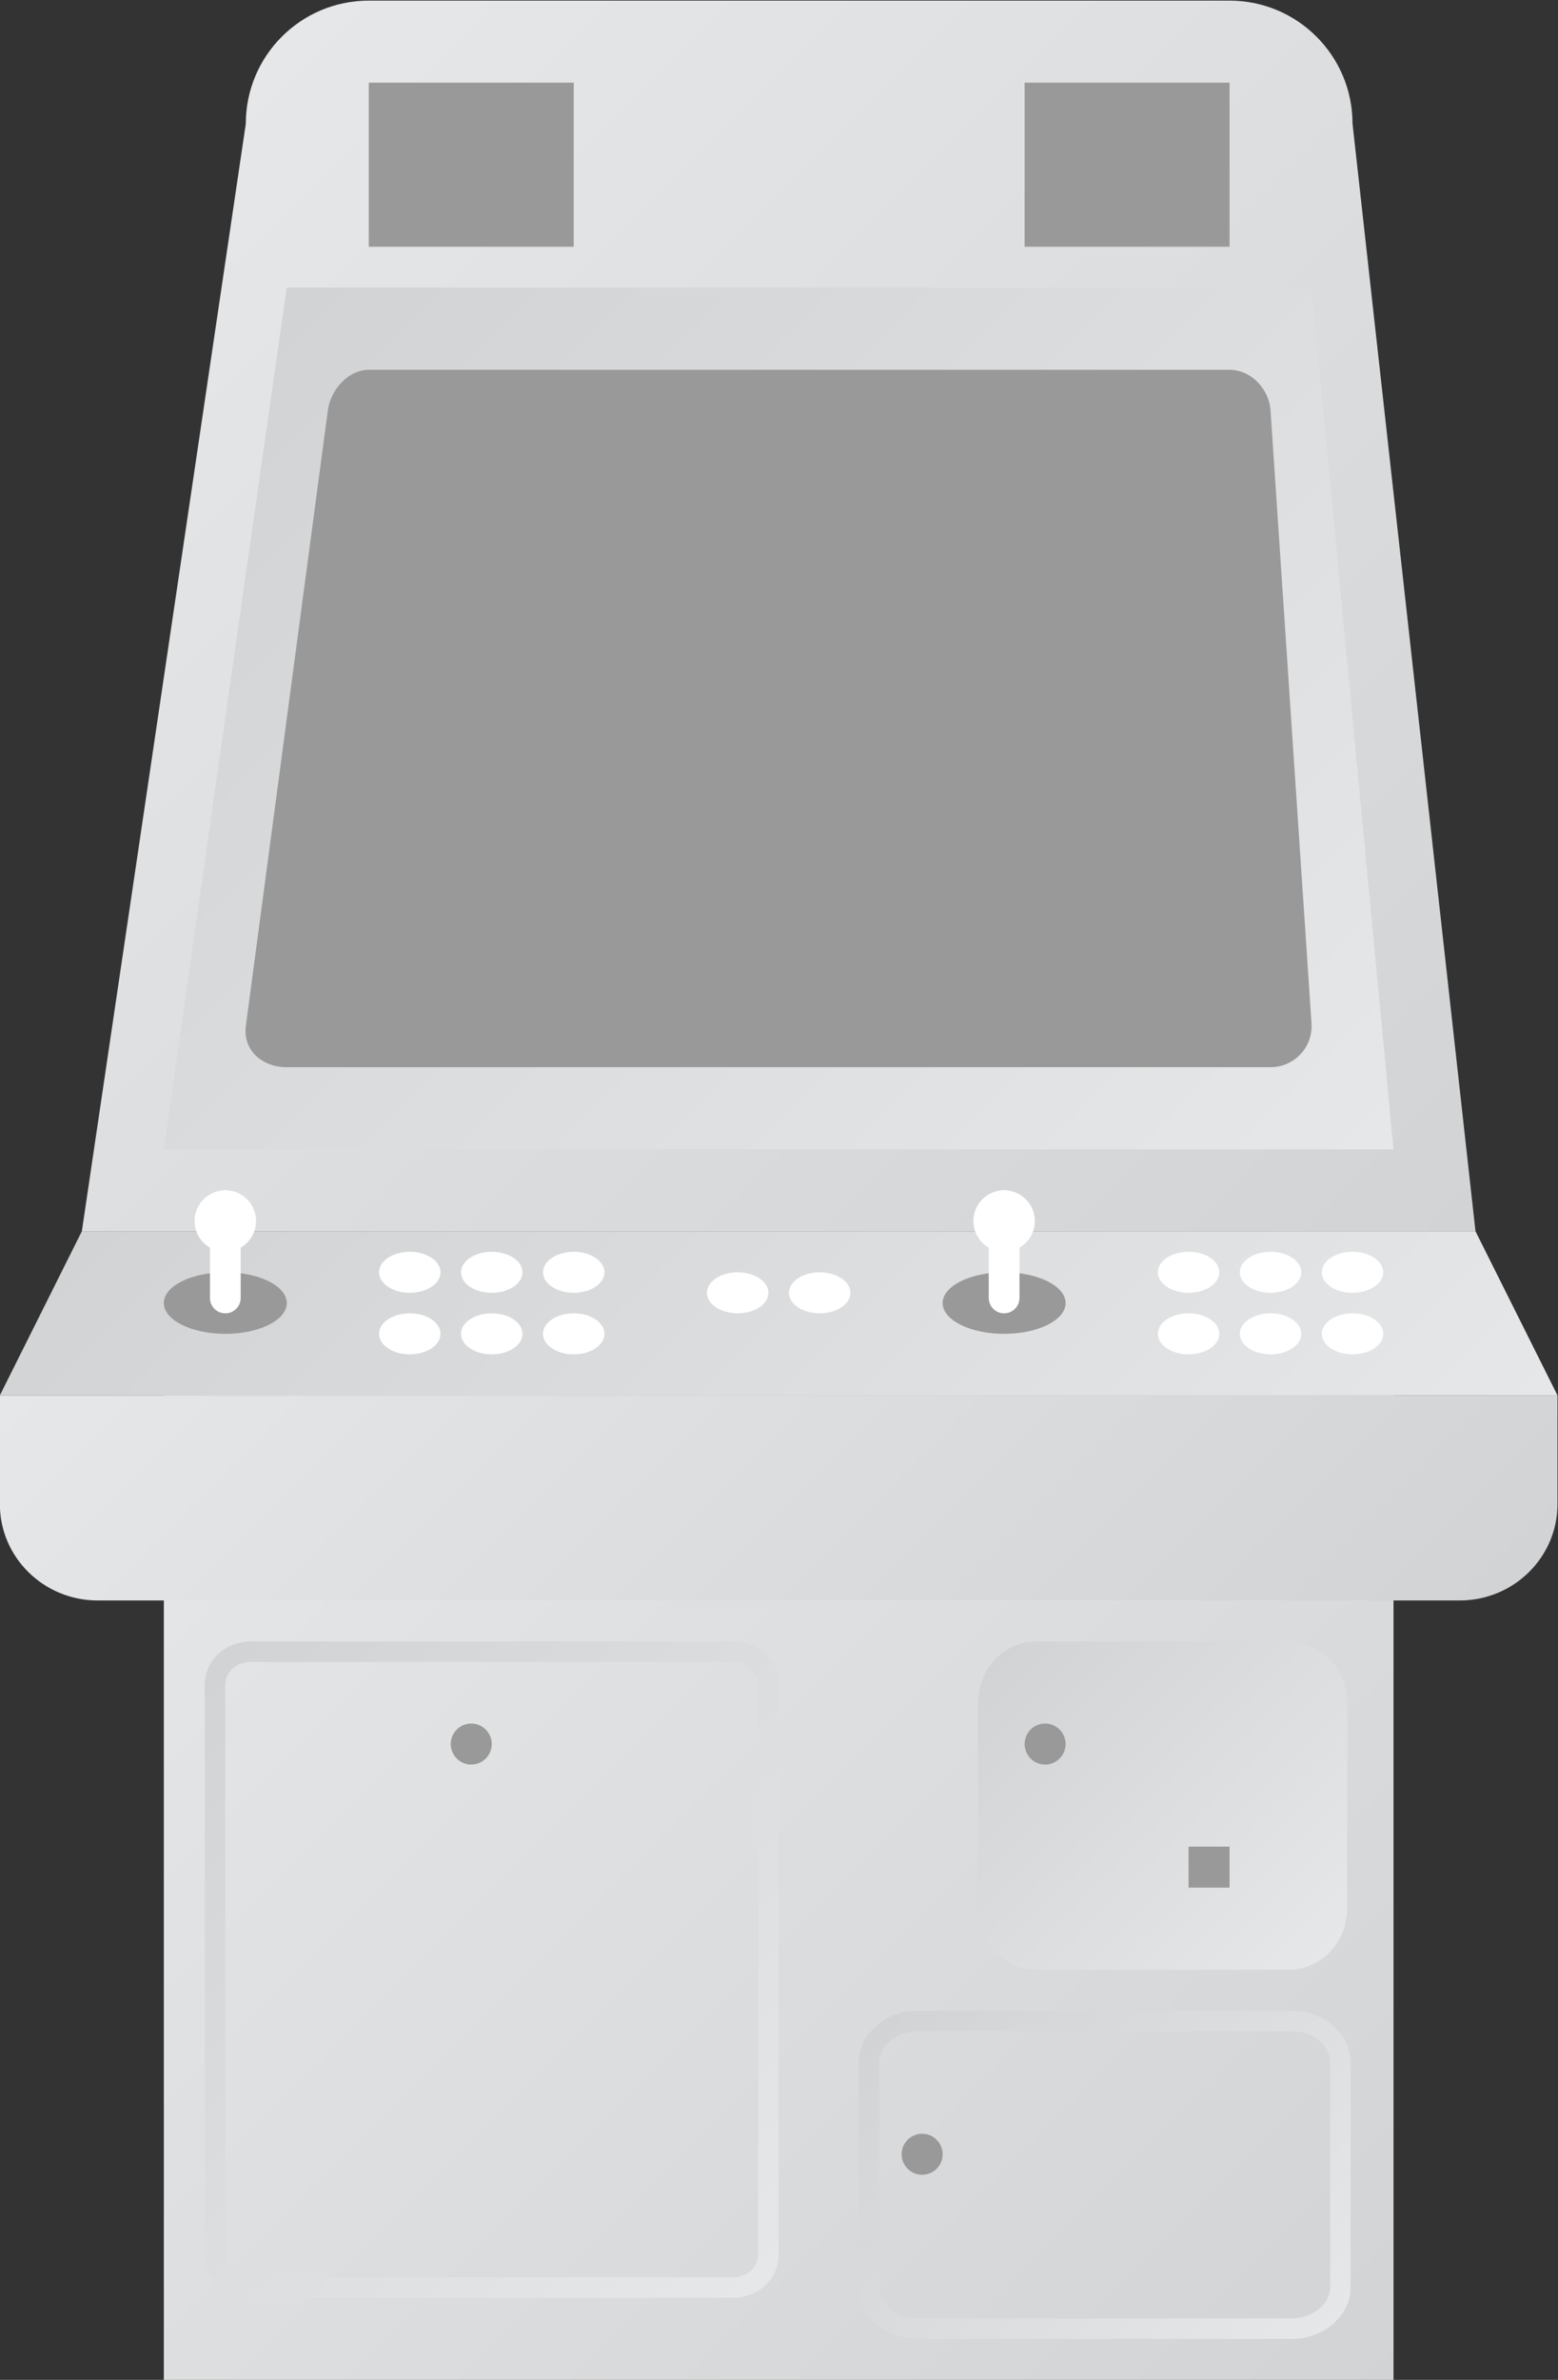 <?xml version="1.0" encoding="UTF-8" standalone="no"?>
<svg
   xmlns:dc="http://purl.org/dc/elements/1.1/"
   xmlns:cc="http://creativecommons.org/ns#"
   xmlns:rdf="http://www.w3.org/1999/02/22-rdf-syntax-ns#"
   xmlns:svg="http://www.w3.org/2000/svg"
   xmlns="http://www.w3.org/2000/svg"
   viewBox="0 0 202.667 309.333"
   height="309.333"
   width="202.667"
   xml:space="preserve"
   id="svg2"
   version="1.1"><rect x="0" y="0" width="202.667" height="309.333" fill="#333333" stroke="none"/><defs
     id="defs6"><clipPath
       id="clipPath18"
       clipPathUnits="userSpaceOnUse"><path
         id="path16"
         d="M 188,12 H 68 v 96 h 120 z" /></clipPath><linearGradient
       id="linearGradient28"
       spreadMethod="pad"
       gradientTransform="matrix(108,-108,-108,-108,74,114)"
       gradientUnits="userSpaceOnUse"
       y2="0"
       x2="1"
       y1="0"
       x1="0"><stop
         id="stop24"
         offset="0"
         style="stop-opacity:1;stop-color:#e6e7e8" /><stop
         id="stop26"
         offset="1"
         style="stop-opacity:1;stop-color:#d1d3d4" /></linearGradient><clipPath
       id="clipPath38"
       clipPathUnits="userSpaceOnUse"><path
         id="path36"
         d="m 88,244 c -6.627,0 -12,-5.372 -12,-12 v 0 L 60,124 h 136 l -12,108 c 0,6.628 -5.373,12 -12,12 v 0 z" /></clipPath><linearGradient
       id="linearGradient48"
       spreadMethod="pad"
       gradientTransform="matrix(116.485,-116.485,-116.485,-116.485,70.757,231.728)"
       gradientUnits="userSpaceOnUse"
       y2="0"
       x2="1"
       y1="0"
       x1="0"><stop
         id="stop44"
         offset="0"
         style="stop-opacity:1;stop-color:#e6e7e8" /><stop
         id="stop46"
         offset="1"
         style="stop-opacity:1;stop-color:#d1d3d4" /></linearGradient><clipPath
       id="clipPath58"
       clipPathUnits="userSpaceOnUse"><path
         id="path56"
         d="M 80,216 68,132 H 187.988 L 180,216 Z" /></clipPath><linearGradient
       id="linearGradient68"
       spreadMethod="pad"
       gradientTransform="matrix(-95.994,95.994,95.994,95.994,176.994,121.006)"
       gradientUnits="userSpaceOnUse"
       y2="0"
       x2="1"
       y1="0"
       x1="0"><stop
         id="stop64"
         offset="0"
         style="stop-opacity:1;stop-color:#e6e7e8" /><stop
         id="stop66"
         offset="1"
         style="stop-opacity:1;stop-color:#d1d3d4" /></linearGradient><clipPath
       id="clipPath78"
       clipPathUnits="userSpaceOnUse"><path
         id="path76"
         d="M 76.452,84.004 C 73.998,84.004 72,82.129 72,79.825 v 0 -55.642 c 0,-2.304 1.998,-4.179 4.452,-4.179 v 0 h 47.096 c 2.455,0 4.452,1.875 4.452,4.179 v 0 55.642 c 0,2.304 -1.997,4.179 -4.452,4.179 v 0 z M 74,24.183 v 55.642 c 0,1.201 1.1,2.179 2.452,2.179 v 0 h 47.096 c 1.352,0 2.452,-0.978 2.452,-2.179 v 0 -55.642 c 0,-1.201 -1.1,-2.179 -2.452,-2.179 v 0 H 76.452 C 75.1,22.004 74,22.982 74,24.183" /></clipPath><linearGradient
       id="linearGradient88"
       spreadMethod="pad"
       gradientTransform="matrix(-57.472,57.472,57.472,57.472,128.736,23.268)"
       gradientUnits="userSpaceOnUse"
       y2="0"
       x2="1"
       y1="0"
       x1="0"><stop
         id="stop84"
         offset="0"
         style="stop-opacity:1;stop-color:#e6e7e8" /><stop
         id="stop86"
         offset="1"
         style="stop-opacity:1;stop-color:#d1d3d4" /></linearGradient><clipPath
       id="clipPath98"
       clipPathUnits="userSpaceOnUse"><path
         id="path96"
         d="m 153.12,84 c -3.116,0 -5.652,-2.674 -5.652,-5.957 v 0 -20.086 c 0,-3.283 2.536,-5.957 5.652,-5.957 v 0 h 24.699 c 3.115,0 5.652,2.674 5.652,5.957 v 0 20.086 c 0,3.283 -2.537,5.957 -5.652,5.957 v 0 z" /></clipPath><linearGradient
       id="linearGradient108"
       spreadMethod="pad"
       gradientTransform="matrix(-30.6,30.6,30.6,30.6,180.77,52.7)"
       gradientUnits="userSpaceOnUse"
       y2="0"
       x2="1"
       y1="0"
       x1="0"><stop
         id="stop104"
         offset="0"
         style="stop-opacity:1;stop-color:#e6e7e8" /><stop
         id="stop106"
         offset="1"
         style="stop-opacity:1;stop-color:#d1d3d4" /></linearGradient><clipPath
       id="clipPath118"
       clipPathUnits="userSpaceOnUse"><path
         id="path116"
         d="m 141.553,48 c -3.162,0 -5.736,-2.284 -5.736,-5.089 v 0 -21.822 c 0,-2.806 2.574,-5.089 5.736,-5.089 v 0 h 36.53 c 3.161,0 5.735,2.283 5.735,5.089 v 0 21.822 c 0,2.805 -2.574,5.089 -5.735,5.089 v 0 z m -3.736,-26.911 v 21.822 c 0,1.703 1.676,3.089 3.736,3.089 v 0 h 36.53 c 2.059,0 3.734,-1.386 3.734,-3.089 v 0 -21.822 c 0,-1.703 -1.675,-3.089 -3.734,-3.089 v 0 h -36.53 c -2.06,0 -3.736,1.386 -3.736,3.089" /></clipPath><linearGradient
       id="linearGradient128"
       spreadMethod="pad"
       gradientTransform="matrix(-36.839,36.839,36.839,36.839,178.237,13.58)"
       gradientUnits="userSpaceOnUse"
       y2="0"
       x2="1"
       y1="0"
       x1="0"><stop
         id="stop124"
         offset="0"
         style="stop-opacity:1;stop-color:#e6e7e8" /><stop
         id="stop126"
         offset="1"
         style="stop-opacity:1;stop-color:#d1d3d4" /></linearGradient><clipPath
       id="clipPath138"
       clipPathUnits="userSpaceOnUse"><path
         id="path136"
         d="M 0,256 H 256 V 0 H 0 Z" /></clipPath><clipPath
       id="clipPath150"
       clipPathUnits="userSpaceOnUse"><path
         id="path148"
         d="M 52,108 V 97.395 C 52,92.206 56.276,88 61.552,88 v 0 h 132.897 c 5.274,0 9.551,4.206 9.551,9.395 v 0 V 108 Z" /></clipPath><linearGradient
       id="linearGradient160"
       spreadMethod="pad"
       gradientTransform="matrix(83.225,-83.225,-83.225,-83.225,86.387,142.387)"
       gradientUnits="userSpaceOnUse"
       y2="0"
       x2="1"
       y1="0"
       x1="0"><stop
         id="stop156"
         offset="0"
         style="stop-opacity:1;stop-color:#e6e7e8" /><stop
         id="stop158"
         offset="1"
         style="stop-opacity:1;stop-color:#d1d3d4" /></linearGradient><clipPath
       id="clipPath170"
       clipPathUnits="userSpaceOnUse"><path
         id="path168"
         d="M 0,256 H 256 V 0 H 0 Z" /></clipPath><clipPath
       id="clipPath192"
       clipPathUnits="userSpaceOnUse"><path
         id="path190"
         d="M 80,216 68,132 H 187.988 L 180,216 Z" /></clipPath><linearGradient
       id="linearGradient202"
       spreadMethod="pad"
       gradientTransform="matrix(-95.994,95.994,95.994,95.994,176.994,121.006)"
       gradientUnits="userSpaceOnUse"
       y2="0"
       x2="1"
       y1="0"
       x1="0"><stop
         id="stop198"
         offset="0"
         style="stop-opacity:1;stop-color:#e6e7e8" /><stop
         id="stop200"
         offset="1"
         style="stop-opacity:1;stop-color:#d1d3d4" /></linearGradient><clipPath
       id="clipPath212"
       clipPathUnits="userSpaceOnUse"><path
         id="path210"
         d="M 0,256 H 256 V 0 H 0 Z" /></clipPath><clipPath
       id="clipPath224"
       clipPathUnits="userSpaceOnUse"><path
         id="path222"
         d="m 60,124 -8,-16 h 152 l -8,16 z" /></clipPath><linearGradient
       id="linearGradient234"
       spreadMethod="pad"
       gradientTransform="matrix(-80,80,80,80,168,72)"
       gradientUnits="userSpaceOnUse"
       y2="0"
       x2="1"
       y1="0"
       x1="0"><stop
         id="stop230"
         offset="0"
         style="stop-opacity:1;stop-color:#e6e7e8" /><stop
         id="stop232"
         offset="1"
         style="stop-opacity:1;stop-color:#d1d3d4" /></linearGradient><clipPath
       id="clipPath244"
       clipPathUnits="userSpaceOnUse"><path
         id="path242"
         d="M 0,256 H 256 V 0 H 0 Z" /></clipPath></defs><g
     transform="matrix(1.333,0,0,-1.333,-69.333,325.333)"
     id="g10"><g
       id="g12"><g
         clip-path="url(#clipPath18)"
         id="g14"><g
           id="g20"><g
             id="g22"><path
               id="path30"
               style="fill:url(#linearGradient28);stroke:none"
               d="M 188,12 H 68 v 96 h 120 z" /></g></g></g></g><g
       id="g32"><g
         clip-path="url(#clipPath38)"
         id="g34"><g
           id="g40"><g
             id="g42"><path
               id="path50"
               style="fill:url(#linearGradient48);stroke:none"
               d="m 88,244 c -6.627,0 -12,-5.372 -12,-12 v 0 L 60,124 h 136 l -12,108 c 0,6.628 -5.373,12 -12,12 v 0 z" /></g></g></g></g><g
       id="g52"><g
         clip-path="url(#clipPath58)"
         id="g54"><g
           id="g60"><g
             id="g62"><path
               id="path70"
               style="fill:url(#linearGradient68);stroke:none"
               d="M 80,216 68,132 H 187.988 L 180,216 Z" /></g></g></g></g><g
       id="g72"><g
         clip-path="url(#clipPath78)"
         id="g74"><g
           id="g80"><g
             id="g82"><path
               id="path90"
               style="fill:url(#linearGradient88);stroke:none"
               d="M 76.452,84.004 C 73.998,84.004 72,82.129 72,79.825 v 0 -55.642 c 0,-2.304 1.998,-4.179 4.452,-4.179 v 0 h 47.096 c 2.455,0 4.452,1.875 4.452,4.179 v 0 55.642 c 0,2.304 -1.997,4.179 -4.452,4.179 v 0 z M 74,24.183 v 55.642 c 0,1.201 1.1,2.179 2.452,2.179 v 0 h 47.096 c 1.352,0 2.452,-0.978 2.452,-2.179 v 0 -55.642 c 0,-1.201 -1.1,-2.179 -2.452,-2.179 v 0 H 76.452 C 75.1,22.004 74,22.982 74,24.183" /></g></g></g></g><g
       id="g92"><g
         clip-path="url(#clipPath98)"
         id="g94"><g
           id="g100"><g
             id="g102"><path
               id="path110"
               style="fill:url(#linearGradient108);stroke:none"
               d="m 153.12,84 c -3.116,0 -5.652,-2.674 -5.652,-5.957 v 0 -20.086 c 0,-3.283 2.536,-5.957 5.652,-5.957 v 0 h 24.699 c 3.115,0 5.652,2.674 5.652,5.957 v 0 20.086 c 0,3.283 -2.537,5.957 -5.652,5.957 v 0 z" /></g></g></g></g><g
       id="g112"><g
         clip-path="url(#clipPath118)"
         id="g114"><g
           id="g120"><g
             id="g122"><path
               id="path130"
               style="fill:url(#linearGradient128);stroke:none"
               d="m 141.553,48 c -3.162,0 -5.736,-2.284 -5.736,-5.089 v 0 -21.822 c 0,-2.806 2.574,-5.089 5.736,-5.089 v 0 h 36.53 c 3.161,0 5.735,2.283 5.735,5.089 v 0 21.822 c 0,2.805 -2.574,5.089 -5.735,5.089 v 0 z m -3.736,-26.911 v 21.822 c 0,1.703 1.676,3.089 3.736,3.089 v 0 h 36.53 c 2.059,0 3.734,-1.386 3.734,-3.089 v 0 -21.822 c 0,-1.703 -1.675,-3.089 -3.734,-3.089 v 0 h -36.53 c -2.06,0 -3.736,1.386 -3.736,3.089" /></g></g></g></g><g
       id="g132"><g
         clip-path="url(#clipPath138)"
         id="g134"><path
           id="path140"
           style="fill:#999999;fill-opacity:1;fill-rule:nonzero;stroke:none"
           d="M 108,220 H 88 v 16 h 20 z" /><path
           id="path142"
           style="fill:#999999;fill-opacity:1;fill-rule:nonzero;stroke:none"
           d="m 172,220 h -20 v 16 h 20 z" /></g></g><g
       id="g144"><g
         clip-path="url(#clipPath150)"
         id="g146"><g
           id="g152"><g
             id="g154"><path
               id="path162"
               style="fill:url(#linearGradient160);stroke:none"
               d="M 52,108 V 97.395 C 52,92.206 56.276,88 61.552,88 v 0 h 132.897 c 5.274,0 9.551,4.206 9.551,9.395 v 0 V 108 Z" /></g></g></g></g><g
       id="g164"><g
         clip-path="url(#clipPath170)"
         id="g166"><path
           id="path172"
           style="fill:#999999;fill-opacity:1;fill-rule:nonzero;stroke:none"
           d="m 172,60 h -4 v 4 h 4 z" /><g
           transform="translate(100,74)"
           id="g174"><path
             id="path176"
             style="fill:#999999;fill-opacity:1;fill-rule:nonzero;stroke:none"
             d="m 0,0 c 0,-1.104 -0.896,-2 -2,-2 -1.104,0 -2,0.896 -2,2 0,1.104 0.896,2 2,2 1.104,0 2,-0.896 2,-2" /></g><g
           transform="translate(156,74)"
           id="g178"><path
             id="path180"
             style="fill:#999999;fill-opacity:1;fill-rule:nonzero;stroke:none"
             d="m 0,0 c 0,-1.104 -0.896,-2 -2,-2 -1.104,0 -2,0.896 -2,2 0,1.104 0.896,2 2,2 1.104,0 2,-0.896 2,-2" /></g><g
           transform="translate(144,34)"
           id="g182"><path
             id="path184"
             style="fill:#999999;fill-opacity:1;fill-rule:nonzero;stroke:none"
             d="m 0,0 c 0,-1.104 -0.896,-2 -2,-2 -1.104,0 -2,0.896 -2,2 0,1.104 0.896,2 2,2 1.104,0 2,-0.896 2,-2" /></g></g></g><g
       id="g186"><g
         clip-path="url(#clipPath192)"
         id="g188"><g
           id="g194"><g
             id="g196"><path
               id="path204"
               style="fill:url(#linearGradient202);stroke:none"
               d="M 80,216 68,132 H 187.988 L 180,216 Z" /></g></g></g></g><g
       id="g206"><g
         clip-path="url(#clipPath212)"
         id="g208"><g
           transform="translate(176,140)"
           id="g214"><path
             id="path216"
             style="fill:#999999;fill-opacity:1;fill-rule:nonzero;stroke:none"
             d="m 0,0 h -96 c -2.395,0 -4.28,1.622 -4,4 l 8,60 c 0.237,2.014 1.972,4 4,4 h 84 c 2.118,0 3.876,-1.886 4,-4 L 4,4.235 C 4.135,1.937 2.302,0 0,0" /></g></g></g><g
       id="g218"><g
         clip-path="url(#clipPath224)"
         id="g220"><g
           id="g226"><g
             id="g228"><path
               id="path236"
               style="fill:url(#linearGradient234);stroke:none"
               d="m 60,124 -8,-16 h 152 l -8,16 z" /></g></g></g></g><g
       id="g238"><g
         clip-path="url(#clipPath244)"
         id="g240"><g
           transform="translate(187,120)"
           id="g246"><path
             id="path248"
             style="fill:#ffffff;fill-opacity:1;fill-rule:nonzero;stroke:none"
             d="m 0,0 c 0,-1.104 -1.343,-2 -3,-2 -1.657,0 -3,0.896 -3,2 0,1.104 1.343,2 3,2 1.657,0 3,-0.896 3,-2" /></g><g
           transform="translate(187,114)"
           id="g250"><path
             id="path252"
             style="fill:#ffffff;fill-opacity:1;fill-rule:nonzero;stroke:none"
             d="m 0,0 c 0,-1.104 -1.343,-2 -3,-2 -1.657,0 -3,0.896 -3,2 0,1.104 1.343,2 3,2 1.657,0 3,-0.896 3,-2" /></g><g
           transform="translate(179,120)"
           id="g254"><path
             id="path256"
             style="fill:#ffffff;fill-opacity:1;fill-rule:nonzero;stroke:none"
             d="m 0,0 c 0,-1.104 -1.343,-2 -3,-2 -1.657,0 -3,0.896 -3,2 0,1.104 1.343,2 3,2 1.657,0 3,-0.896 3,-2" /></g><g
           transform="translate(179,114)"
           id="g258"><path
             id="path260"
             style="fill:#ffffff;fill-opacity:1;fill-rule:nonzero;stroke:none"
             d="m 0,0 c 0,-1.104 -1.343,-2 -3,-2 -1.657,0 -3,0.896 -3,2 0,1.104 1.343,2 3,2 1.657,0 3,-0.896 3,-2" /></g><g
           transform="translate(171,120)"
           id="g262"><path
             id="path264"
             style="fill:#ffffff;fill-opacity:1;fill-rule:nonzero;stroke:none"
             d="m 0,0 c 0,-1.104 -1.343,-2 -3,-2 -1.657,0 -3,0.896 -3,2 0,1.104 1.343,2 3,2 1.657,0 3,-0.896 3,-2" /></g><g
           transform="translate(135,118)"
           id="g266"><path
             id="path268"
             style="fill:#ffffff;fill-opacity:1;fill-rule:nonzero;stroke:none"
             d="m 0,0 c 0,-1.104 -1.343,-2 -3,-2 -1.657,0 -3,0.896 -3,2 0,1.104 1.343,2 3,2 1.657,0 3,-0.896 3,-2" /></g><g
           transform="translate(127,118)"
           id="g270"><path
             id="path272"
             style="fill:#ffffff;fill-opacity:1;fill-rule:nonzero;stroke:none"
             d="m 0,0 c 0,-1.104 -1.343,-2 -3,-2 -1.657,0 -3,0.896 -3,2 0,1.104 1.343,2 3,2 1.657,0 3,-0.896 3,-2" /></g><g
           transform="translate(171,114)"
           id="g274"><path
             id="path276"
             style="fill:#ffffff;fill-opacity:1;fill-rule:nonzero;stroke:none"
             d="m 0,0 c 0,-1.104 -1.343,-2 -3,-2 -1.657,0 -3,0.896 -3,2 0,1.104 1.343,2 3,2 1.657,0 3,-0.896 3,-2" /></g><g
           transform="translate(111,120)"
           id="g278"><path
             id="path280"
             style="fill:#ffffff;fill-opacity:1;fill-rule:nonzero;stroke:none"
             d="m 0,0 c 0,-1.104 -1.343,-2 -3,-2 -1.657,0 -3,0.896 -3,2 0,1.104 1.343,2 3,2 1.657,0 3,-0.896 3,-2" /></g><g
           transform="translate(111,114)"
           id="g282"><path
             id="path284"
             style="fill:#ffffff;fill-opacity:1;fill-rule:nonzero;stroke:none"
             d="m 0,0 c 0,-1.104 -1.343,-2 -3,-2 -1.657,0 -3,0.896 -3,2 0,1.104 1.343,2 3,2 1.657,0 3,-0.896 3,-2" /></g><g
           transform="translate(103,120)"
           id="g286"><path
             id="path288"
             style="fill:#ffffff;fill-opacity:1;fill-rule:nonzero;stroke:none"
             d="m 0,0 c 0,-1.104 -1.343,-2 -3,-2 -1.657,0 -3,0.896 -3,2 0,1.104 1.343,2 3,2 1.657,0 3,-0.896 3,-2" /></g><g
           transform="translate(103,114)"
           id="g290"><path
             id="path292"
             style="fill:#ffffff;fill-opacity:1;fill-rule:nonzero;stroke:none"
             d="m 0,0 c 0,-1.104 -1.343,-2 -3,-2 -1.657,0 -3,0.896 -3,2 0,1.104 1.343,2 3,2 1.657,0 3,-0.896 3,-2" /></g><g
           transform="translate(95,120)"
           id="g294"><path
             id="path296"
             style="fill:#ffffff;fill-opacity:1;fill-rule:nonzero;stroke:none"
             d="m 0,0 c 0,-1.104 -1.343,-2 -3,-2 -1.657,0 -3,0.896 -3,2 0,1.104 1.343,2 3,2 1.657,0 3,-0.896 3,-2" /></g><g
           transform="translate(95,114)"
           id="g298"><path
             id="path300"
             style="fill:#ffffff;fill-opacity:1;fill-rule:nonzero;stroke:none"
             d="m 0,0 c 0,-1.104 -1.343,-2 -3,-2 -1.657,0 -3,0.896 -3,2 0,1.104 1.343,2 3,2 1.657,0 3,-0.896 3,-2" /></g><g
           transform="translate(156,117)"
           id="g302"><path
             id="path304"
             style="fill:#999999;fill-opacity:1;fill-rule:nonzero;stroke:none"
             d="m 0,0 c 0,-1.657 -2.687,-3 -6,-3 -3.313,0 -6,1.343 -6,3 0,1.657 2.687,3 6,3 3.313,0 6,-1.343 6,-3" /></g><g
           transform="translate(80,117)"
           id="g306"><path
             id="path308"
             style="fill:#999999;fill-opacity:1;fill-rule:nonzero;stroke:none"
             d="m 0,0 c 0,-1.657 -2.687,-3 -6,-3 -3.313,0 -6,1.343 -6,3 0,1.657 2.687,3 6,3 3.313,0 6,-1.343 6,-3" /></g><g
           transform="translate(74,116)"
           id="g310"><path
             id="path312"
             style="fill:#ffffff;fill-opacity:1;fill-rule:nonzero;stroke:none"
             d="m 0,0 v 0 c 0.829,0 1.5,0.672 1.5,1.5 v 9 C 1.5,11.329 0.829,12 0,12 -0.829,12 -1.5,11.329 -1.5,10.5 v -9 C -1.5,0.672 -0.829,0 0,0" /></g><g
           transform="translate(77,125)"
           id="g314"><path
             id="path316"
             style="fill:#ffffff;fill-opacity:1;fill-rule:nonzero;stroke:none"
             d="m 0,0 c 0,-1.657 -1.343,-3 -3,-3 -1.657,0 -3,1.343 -3,3 0,1.657 1.343,3 3,3 1.657,0 3,-1.343 3,-3" /></g><g
           transform="translate(150,116)"
           id="g318"><path
             id="path320"
             style="fill:#ffffff;fill-opacity:1;fill-rule:nonzero;stroke:none"
             d="m 0,0 v 0 c 0.828,0 1.5,0.672 1.5,1.5 v 9 C 1.5,11.329 0.828,12 0,12 -0.828,12 -1.5,11.329 -1.5,10.5 v -9 C -1.5,0.672 -0.828,0 0,0" /></g><g
           transform="translate(153,125)"
           id="g322"><path
             id="path324"
             style="fill:#ffffff;fill-opacity:1;fill-rule:nonzero;stroke:none"
             d="m 0,0 c 0,-1.657 -1.343,-3 -3,-3 -1.657,0 -3,1.343 -3,3 0,1.657 1.343,3 3,3 1.657,0 3,-1.343 3,-3" /></g></g></g></g></svg>
